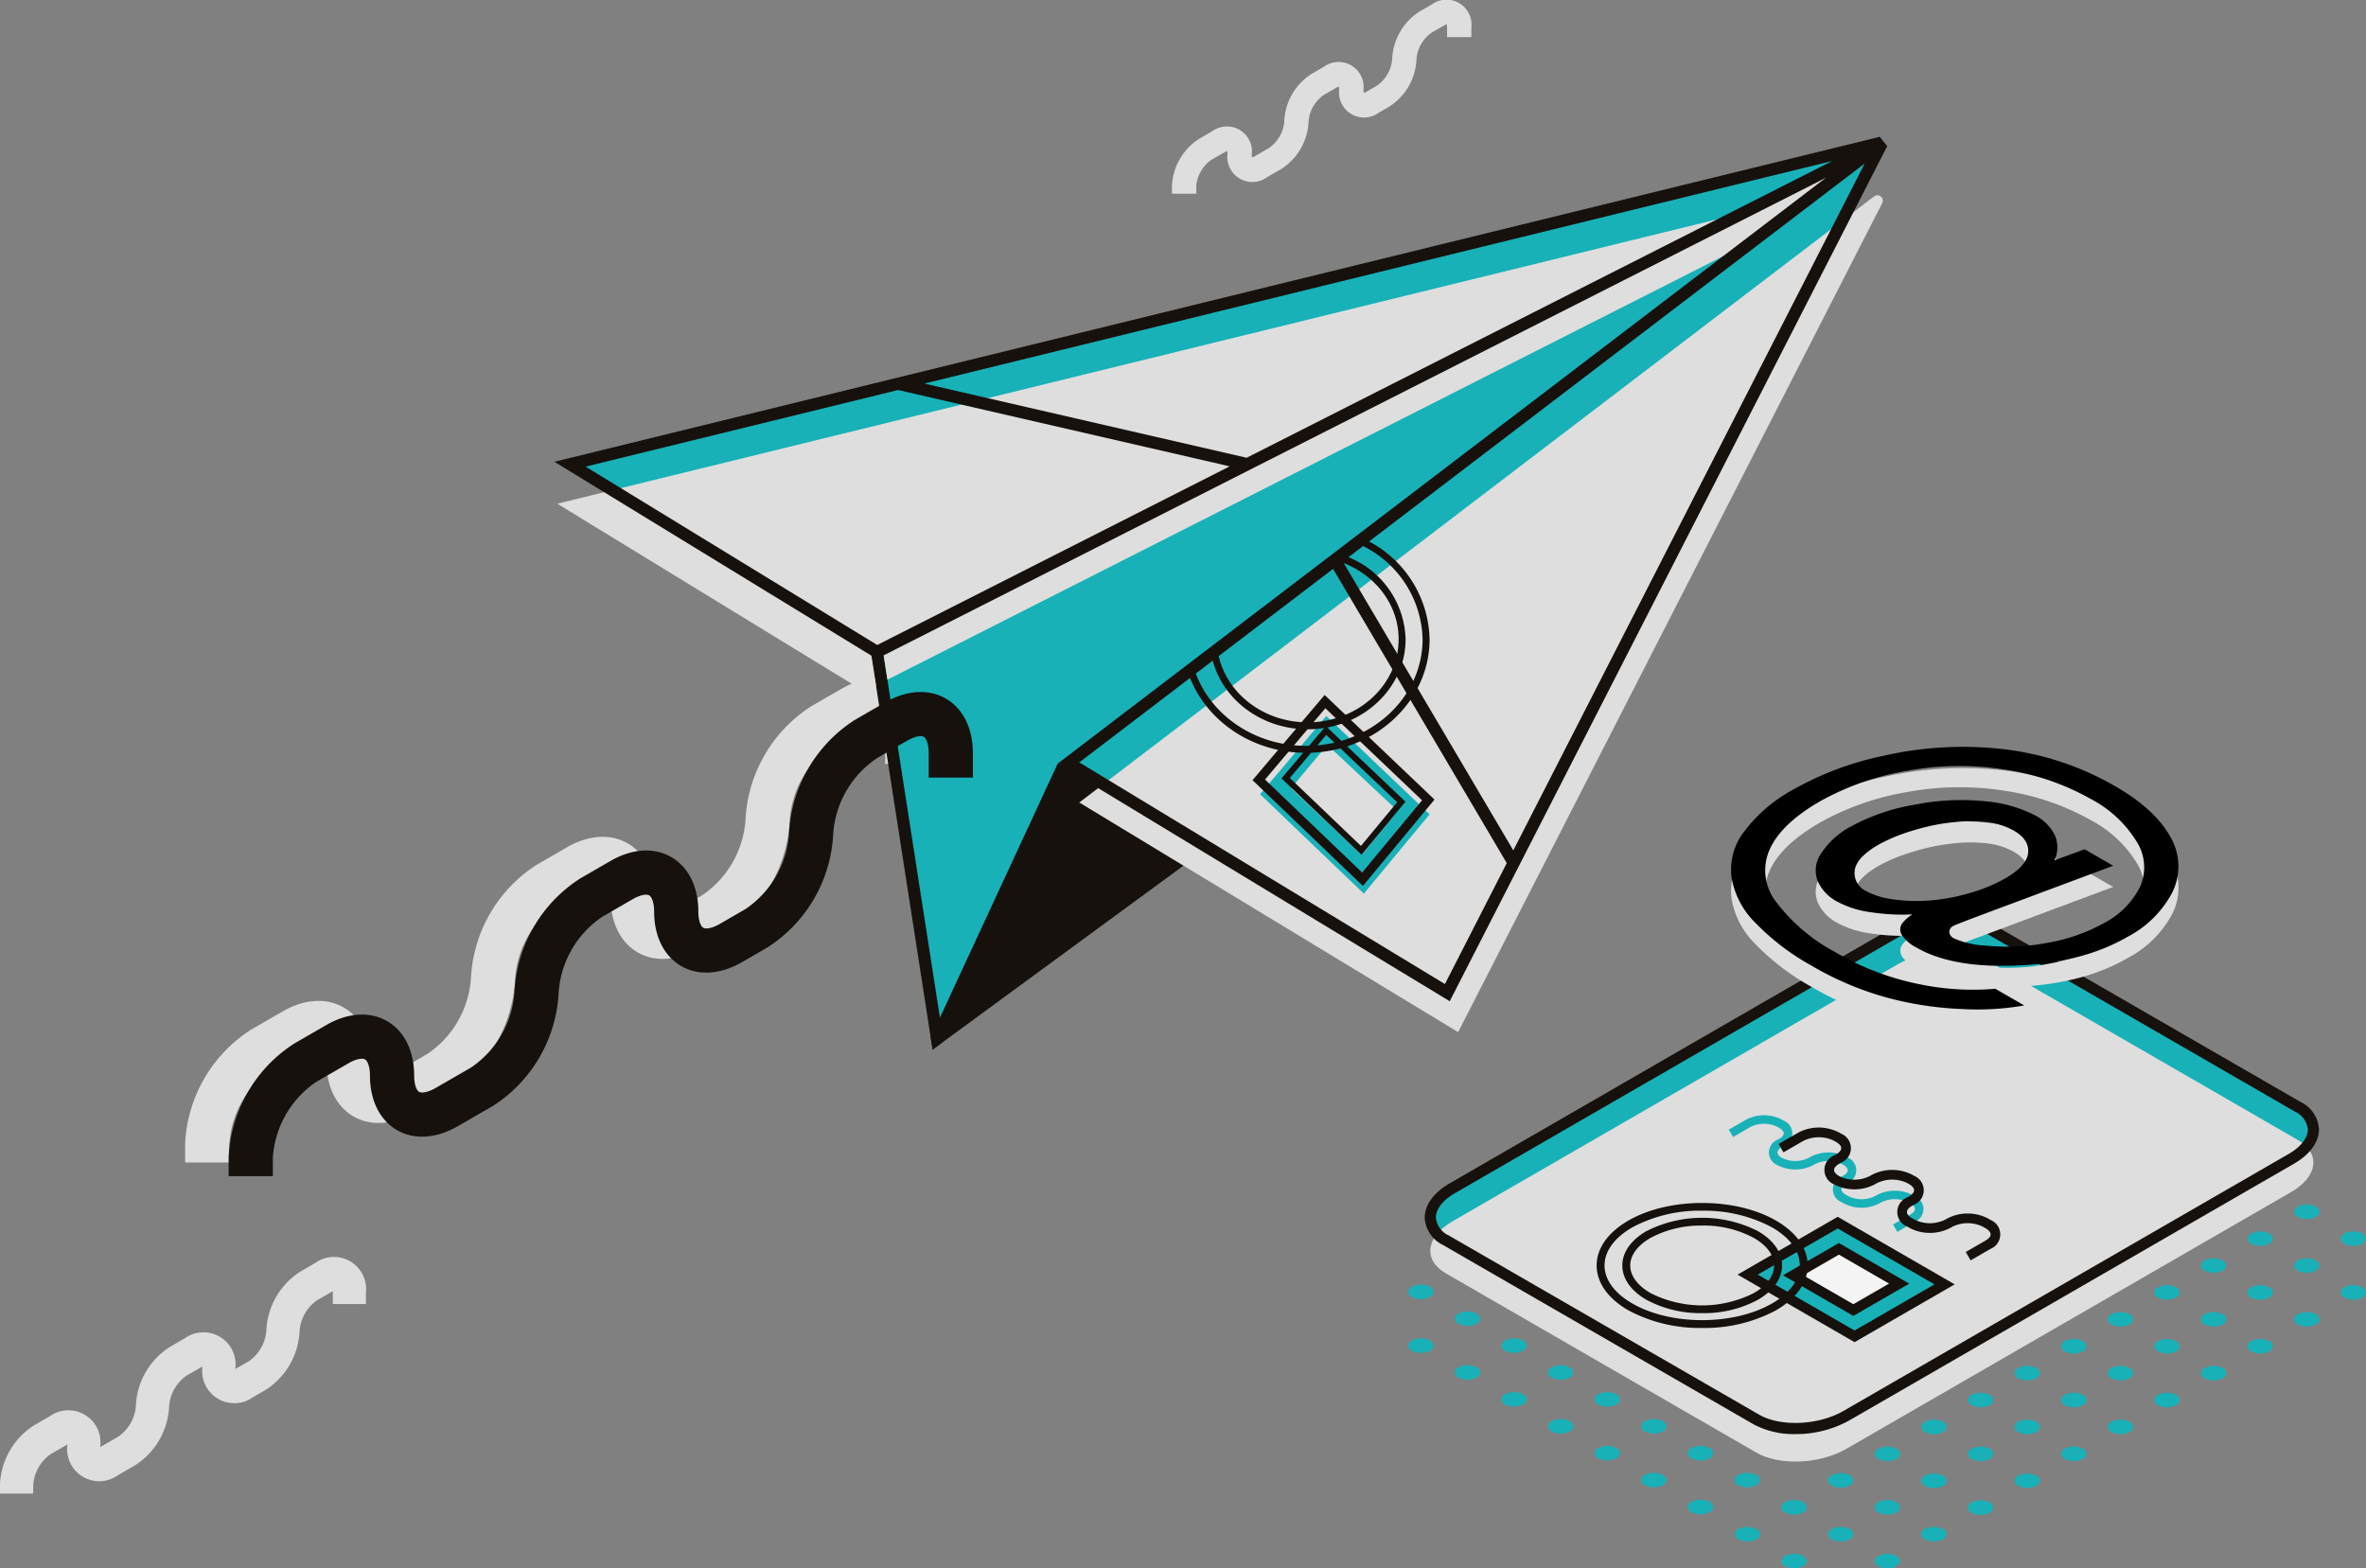 <svg xmlns="http://www.w3.org/2000/svg" width="302.649" height="200.642" viewBox="0 0 302.649 200.642"><rect x="0" y="0" width="302.649" height="200.642" fill="#808080" stroke="none"/><defs><style>.a{fill:#dedede;}.b{fill:#18b1b8;}.c{fill:#16110d;}.d{fill:#f4f4f4;}</style></defs><g transform="translate(-265.717 -105.061)"><g transform="translate(265.717 105.061)"><g transform="translate(23.683 86.782)"><path class="a" d="M287.486,226.042H281.83v-2.431a18.307,18.307,0,0,1,8.4-14.544l4.107-2.371c2.735-1.582,5.566-1.759,7.765-.489s3.458,3.81,3.458,6.97c0,1.179.317,1.89.632,2.072s1.088.1,2.109-.489l4.518-2.607a12.72,12.72,0,0,0,5.568-9.646,18.312,18.312,0,0,1,8.4-14.544l3.9-2.255c2.735-1.58,5.568-1.759,7.765-.488s3.458,3.808,3.458,6.968c0,1.18.317,1.892.632,2.072s1.088.1,2.111-.489l3.287-1.9a12.715,12.715,0,0,0,5.569-9.645,18.31,18.31,0,0,1,8.4-14.544l3.9-2.253c2.734-1.58,5.565-1.758,7.764-.488s3.458,3.808,3.458,6.968v3.142h-5.654v-3.142c0-1.18-.317-1.89-.63-2.071s-1.088-.1-2.111.488l-3.9,2.255a12.708,12.708,0,0,0-5.569,9.645,18.314,18.314,0,0,1-8.4,14.544l-3.285,1.9c-2.737,1.579-5.568,1.756-7.767.488s-3.458-3.81-3.458-6.97c0-1.179-.318-1.89-.632-2.072s-1.088-.1-2.109.489l-3.9,2.256a12.709,12.709,0,0,0-5.571,9.645,18.309,18.309,0,0,1-8.4,14.544l-4.517,2.607c-2.737,1.58-5.566,1.758-7.765.489s-3.458-3.81-3.458-6.97c0-1.179-.318-1.89-.632-2.072s-1.088-.1-2.111.489l-4.107,2.372a12.708,12.708,0,0,0-5.569,9.645Z" transform="translate(-281.83 -164.104)"/></g><g transform="translate(111.321 17.505)"><path class="b" d="M342.037,182.64l7.69,49.493L470.634,117.458Z" transform="translate(-341.182 -116.742)"/><path class="c" d="M349.427,233.746l-7.972-51.314.5-.256,128.605-65.2.966,1.208L350.5,232.961Zm-6.263-50.437,7.376,47.469L466.508,120.79Z" transform="translate(-341.455 -116.971)"/></g><path class="c" d="M362.962,171.521l-16.247,35.04.242,1.555,35.92-26.339Z" transform="translate(-227.662 -73.837)"/><path class="b" d="M483.185,117.458,315.323,158.622l39.264,24.018Z" transform="translate(-242.411 -99.237)"/><path class="b" d="M462.8,117.458,407.167,226.224l-48.461-29.375Z" transform="translate(-222.028 -99.237)"/><path class="a" d="M462.35,123.069,408.105,229.118l-48.46-29.376L461.314,122.2A.693.693,0,0,1,462.35,123.069Z" transform="translate(-221.587 -97.077)"/><path class="a" d="M354.253,181.938l1.71.878.483,3.11L469.42,128.663l12.656-10.643-16.159,8.191-151.7,37.2,39.264,24.018,1.508-.765Z" transform="translate(-242.931 -98.973)"/><g transform="translate(70.916 17.505)"><path class="c" d="M484.445,118.179l-.966-1.208h0L354.557,148.585h0l-38.781,9.51-1.812.444,41.226,25.221,47.525-24.089h0l72.245-36.622,1.67-.858-35.529,27.1-61.849,47.17-.908.692,50.15,30.4,8.224-16.077h0l47.722-93.294Zm-129.184,63.8-37.3-22.818,39.966-9.8,42.424,9.764Zm47.255-23.952-41.233-9.491,87.127-21.365,29.02-7.115Zm25.36,67.327L381.107,197l32.465-24.759,22.216,37.644Zm8.75-17.1-21.809-36.956,41.747-31.839,25.006-19.071Z" transform="translate(-313.965 -116.971)"/></g><g transform="translate(160.217 88.911)"><g transform="translate(0.966 2.688)"><path class="b" d="M383.849,167.381l-8.471,10.008,13.274,12.717,8.409-10.149Zm4.524,17.758-9.026-8.521,4.634-5.547,8.988,8.434Z" transform="translate(-375.378 -167.381)"/><path class="c" d="M387.476,184.727l-10.236-9.774,5.668-6.7,10.193,9.68Zm-9.17-9.832,9.1,8.693,4.63-5.588-9.07-8.613Z" transform="translate(-374.503 -166.97)"/></g><path class="c" d="M388.842,189.98l-14.121-13.531,9.223-10.9L398,178.93Zm-12.523-13.613,12.426,11.9,7.661-9.245-12.37-11.775Z" transform="translate(-374.721 -165.552)"/></g><g transform="translate(151.818 68.695)"><path class="c" d="M399.162,164.881c0,7.521-6.688,13.638-14.907,13.638-7.026,0-12.917-4.473-14.485-10.465l-.763.581c1.806,6.2,7.949,10.777,15.248,10.777,8.712,0,15.8-6.519,15.8-14.531a14.5,14.5,0,0,0-8.97-13.083l-.808.617A13.667,13.667,0,0,1,399.162,164.881Z" transform="translate(-369.007 -151.798)"/><path class="c" d="M395.115,164.187c0,5.863-5.218,10.633-11.631,10.633-6.059,0-11.046-4.261-11.578-9.677l-.813.62c.839,5.61,6.069,9.948,12.391,9.948,6.9,0,12.521-5.169,12.521-11.523a11.664,11.664,0,0,0-8.535-10.913l-.888.678C391.494,155.2,395.115,159.308,395.115,164.187Z" transform="translate(-368.026 -151.105)"/></g><g transform="translate(29.248 88.533)"><path class="c" d="M291.272,227.233h-5.656V224.8a18.3,18.3,0,0,1,8.4-14.542l4.107-2.372c2.735-1.581,5.566-1.759,7.765-.489s3.458,3.81,3.458,6.97c0,1.179.318,1.89.632,2.072s1.088.1,2.109-.489l4.518-2.607a12.718,12.718,0,0,0,5.568-9.646,18.314,18.314,0,0,1,8.4-14.544l3.9-2.255c2.735-1.58,5.568-1.758,7.765-.488s3.46,3.808,3.46,6.97c0,1.179.316,1.89.63,2.071s1.088.1,2.111-.489l3.286-1.9a12.71,12.71,0,0,0,5.569-9.645,18.31,18.31,0,0,1,8.4-14.544l3.9-2.252c2.734-1.582,5.565-1.759,7.764-.489s3.458,3.81,3.458,6.97v3.142h-5.654V173.1c0-1.18-.318-1.892-.631-2.072s-1.088-.1-2.111.488l-3.9,2.255a12.708,12.708,0,0,0-5.569,9.645,18.312,18.312,0,0,1-8.4,14.544l-3.285,1.9c-2.737,1.579-5.568,1.756-7.765.488s-3.46-3.808-3.46-6.968c0-1.18-.318-1.89-.632-2.072s-1.088-.1-2.109.488l-3.9,2.256a12.71,12.71,0,0,0-5.569,9.645,18.31,18.31,0,0,1-8.4,14.544l-4.517,2.607c-2.737,1.58-5.566,1.758-7.765.489s-3.458-3.81-3.458-6.97c0-1.179-.318-1.89-.632-2.072s-1.088-.1-2.111.489l-4.107,2.372a12.708,12.708,0,0,0-5.569,9.645Z" transform="translate(-285.616 -165.295)"/></g><g transform="translate(0 160.846)"><path class="a" d="M269.959,244.72h-4.242v-1.155a9.413,9.413,0,0,1,4.38-7.587l1.953-1.127a4.109,4.109,0,0,1,6.5,3.752c0,.056,0,.107.006.151q.06-.029.132-.071l2.149-1.239a5.246,5.246,0,0,0,2.259-3.914,9.415,9.415,0,0,1,4.38-7.587l1.856-1.071a4.11,4.11,0,0,1,6.5,3.752c0,.057,0,.107,0,.151.041-.019.085-.043.134-.071l1.562-.9a5.241,5.241,0,0,0,2.259-3.914,9.416,9.416,0,0,1,4.382-7.587l1.855-1.071a4.109,4.109,0,0,1,6.5,3.752v1.495H308.29v-1.495c0-.056,0-.106,0-.151-.041.021-.085.044-.135.072l-1.853,1.072a5.243,5.243,0,0,0-2.261,3.914,9.412,9.412,0,0,1-4.38,7.586l-1.562.9a4.109,4.109,0,0,1-6.5-3.752c0-.056,0-.106,0-.151-.041.021-.085.044-.135.072l-1.856,1.071a5.246,5.246,0,0,0-2.259,3.914,9.41,9.41,0,0,1-4.38,7.586l-2.147,1.241a4.11,4.11,0,0,1-6.5-3.754c0-.057,0-.106,0-.153l-.134.072-1.953,1.129a5.241,5.241,0,0,0-2.259,3.914Z" transform="translate(-265.717 -214.493)"/></g><g transform="translate(149.912)"><path class="a" d="M370.82,129.848h-3.11v-.955a7.565,7.565,0,0,1,3.522-6.1l1.614-.932a3.2,3.2,0,0,1,5.078,2.931,1.248,1.248,0,0,0,.062.432c.018-.043.156-.082.35-.194L380.111,124a4.558,4.558,0,0,0,1.965-3.406,7.578,7.578,0,0,1,3.52-6.1l1.537-.885a3.2,3.2,0,0,1,5.075,2.931,1.188,1.188,0,0,0,.063.432c.016-.043.154-.082.348-.194l1.292-.745a4.558,4.558,0,0,0,1.967-3.407,7.58,7.58,0,0,1,3.52-6.1l1.535-.885a3.2,3.2,0,0,1,5.077,2.932v1.235H402.9v-1.235a1.2,1.2,0,0,0-.062-.432c-.016.041-.154.081-.35.194l-1.533.885a4.561,4.561,0,0,0-1.967,3.407,7.565,7.565,0,0,1-3.522,6.1l-1.292.747a3.2,3.2,0,0,1-5.075-2.932,1.263,1.263,0,0,0-.062-.434c-.018.044-.156.084-.35.2l-1.536.885a4.57,4.57,0,0,0-1.967,3.407,7.565,7.565,0,0,1-3.522,6.1l-1.774,1.024a3.2,3.2,0,0,1-5.077-2.931,1.244,1.244,0,0,0-.062-.434c-.018.044-.157.084-.353.2l-1.612.933a4.56,4.56,0,0,0-1.967,3.406Z" transform="translate(-367.71 -105.061)"/></g></g><g transform="translate(445.862 200.597)"><g transform="translate(2.099 0)"><g transform="translate(0 21.259)"><path class="b" d="M353.344,299.69l-39.706-22.925c-2.953-1.7-2.582-4.681.828-6.651l56.922-32.864c3.41-1.968,8.568-2.183,11.521-.478L422.614,259.7c2.953,1.7,2.582,4.683-.826,6.651l-56.923,32.864C361.454,301.182,356.3,301.4,353.344,299.69Z" transform="translate(-310.932 -234.898)"/><path class="a" d="M353.345,302.575,313.638,279.65c-2.953-1.7-2.582-4.681.828-6.651l56.923-32.864c3.409-1.968,8.566-2.183,11.519-.478l39.707,22.925c2.951,1.705,2.582,4.683-.828,6.651L364.864,302.1C361.454,304.067,356.3,304.28,353.345,302.575Z" transform="translate(-310.932 -233.542)"/><path class="c" d="M358.588,301.8a10.908,10.908,0,0,1-5.372-1.257L313.51,277.614a4.118,4.118,0,0,1-2.35-3.506c0-1.618,1.158-3.214,3.178-4.379l56.922-32.865c3.663-2.114,9.035-2.325,12.233-.478L423.2,259.312a4.118,4.118,0,0,1,2.35,3.506c0,1.618-1.158,3.215-3.178,4.38l-56.923,32.864A14.039,14.039,0,0,1,358.588,301.8Zm-4.659-2.491c2.749,1.587,7.6,1.376,10.806-.478l56.925-32.864c1.565-.9,2.463-2.05,2.463-3.145a2.815,2.815,0,0,0-1.637-2.272L382.78,237.622c-2.75-1.587-7.6-1.374-10.809.478l-56.922,32.864c-1.565.9-2.463,2.05-2.463,3.145a2.813,2.813,0,0,0,1.636,2.272Z" transform="translate(-311.16 -235.129)"/></g><g transform="translate(40.017 60.131)"><path class="b" d="M352.94,276.628l-13.675-7.9,11.516-6.649,13.676,7.9Z" transform="translate(-337.973 -261.338)"/><path class="c" d="M353.353,277.612l-14.967-8.641,12.808-7.395,14.967,8.641Zm-12.383-8.641,12.383,7.149,10.224-5.9-12.383-7.149Z" transform="translate(-338.386 -261.576)"/><g transform="translate(5.812 3.354)"><path class="d" d="M350.926,272.2l-7.708-4.45,5.862-3.384,7.708,4.45Z" transform="translate(-341.927 -263.619)"/><path class="c" d="M351.338,273.185l-9-5.2,7.152-4.13,9,5.2Zm-6.414-5.2,6.414,3.7,4.57-2.637-6.416-3.705Z" transform="translate(-342.34 -263.858)"/></g></g><g transform="translate(21.993 58.359)"><path class="c" d="M339.62,276.36a19.307,19.307,0,0,1-9.439-2.253c-2.616-1.511-4.058-3.55-4.058-5.741s1.442-4.23,4.058-5.741c5.2-3.006,13.674-3.006,18.88,0,2.616,1.511,4.057,3.55,4.057,5.741s-1.44,4.23-4.057,5.741h0A19.313,19.313,0,0,1,339.62,276.36Zm0-15a18.28,18.28,0,0,0-8.935,2.133c-2.291,1.324-3.553,3.053-3.553,4.868s1.261,3.545,3.553,4.868c4.927,2.844,12.943,2.844,17.87,0h0c2.291-1.323,3.554-3.051,3.554-4.868s-1.263-3.544-3.554-4.868A18.276,18.276,0,0,0,339.62,261.365Z" transform="translate(-326.123 -260.37)"/><g transform="translate(3.287 1.898)"><path class="c" d="M338.57,273.859a14.562,14.562,0,0,1-7.115-1.7c-2-1.152-3.1-2.716-3.1-4.4s1.1-3.247,3.1-4.4a15.751,15.751,0,0,1,14.231,0c2,1.152,3.1,2.715,3.1,4.4s-1.1,3.248-3.1,4.4h0A14.558,14.558,0,0,1,338.57,273.859Zm0-11.2a13.519,13.519,0,0,0-6.611,1.579c-1.671.966-2.591,2.218-2.591,3.526s.92,2.562,2.591,3.526a14.634,14.634,0,0,0,13.222,0c1.671-.964,2.591-2.217,2.591-3.526s-.92-2.56-2.591-3.526A13.519,13.519,0,0,0,338.57,262.654Z" transform="translate(-328.359 -261.661)"/></g></g><g transform="translate(38.896 47.133)"><path class="b" d="M359.185,267.655l-.544-.944,2.237-1.293c.354-.2.556-.453.556-.683s-.2-.479-.556-.683l-.3-.171a3.889,3.889,0,0,0-3.458,0l-.235.137a4.957,4.957,0,0,1-4.548,0l-.294-.169a1.753,1.753,0,0,1,0-3.256l.237-.137c.353-.2.556-.453.556-.683s-.2-.479-.556-.683l-.178-.1a3.885,3.885,0,0,0-3.457,0l-.237.137a4.957,4.957,0,0,1-4.548,0,1.752,1.752,0,0,1,0-3.254l.235-.137c.354-.2.557-.454.557-.683s-.2-.479-.557-.683l-.235-.137a3.879,3.879,0,0,0-3.458,0l-2.237,1.292-.545-.944,2.237-1.292a4.96,4.96,0,0,1,4.549,0l.235.137a1.753,1.753,0,0,1,0,3.254l-.235.137c-.354.2-.557.453-.557.682s.2.481.557.685a3.879,3.879,0,0,0,3.458,0l.235-.137a4.957,4.957,0,0,1,4.548,0l.176.1a1.753,1.753,0,0,1,0,3.256l-.235.135c-.353.2-.556.453-.556.684s.2.481.556.685l.294.168a3.888,3.888,0,0,0,3.458,0l.237-.137a4.962,4.962,0,0,1,4.548,0l.294.171a1.752,1.752,0,0,1,0,3.254Z" transform="translate(-337.623 -252.732)"/></g><g transform="translate(45.271 48.713)"><path class="c" d="M366.516,270.8l-.62-1.074,2.547-1.471c.4-.232.634-.516.634-.778s-.231-.547-.634-.779l-.335-.194a4.43,4.43,0,0,0-3.939,0l-.268.154a5.643,5.643,0,0,1-5.18,0l-.335-.191a2,2,0,0,1,0-3.708l.269-.156c.4-.232.632-.516.632-.778s-.231-.547-.634-.779l-.2-.116a4.427,4.427,0,0,0-3.938,0l-.269.154a5.643,5.643,0,0,1-5.18,0,2,2,0,0,1,0-3.707l.269-.154c.4-.232.633-.516.633-.779s-.231-.545-.633-.779l-.269-.154a4.418,4.418,0,0,0-3.938,0l-2.549,1.47-.62-1.074,2.547-1.47a5.642,5.642,0,0,1,5.18,0l.269.154a2,2,0,0,1,0,3.707l-.269.156c-.4.232-.634.516-.634.778s.231.547.634.779a4.421,4.421,0,0,0,3.939,0l.269-.156a5.648,5.648,0,0,1,5.178,0l.2.118a2,2,0,0,1,0,3.707l-.269.154c-.4.232-.632.516-.632.779s.231.547.634.779l.334.193a4.433,4.433,0,0,0,3.941,0l.268-.154a5.647,5.647,0,0,1,5.18,0l.335.194a2,2,0,0,1,0,3.705Z" transform="translate(-341.96 -253.808)"/></g><g transform="translate(39.177)"><g transform="translate(0.001 2.716)"><path class="a" d="M361.016,243.956a27.277,27.277,0,0,1-5.434-.294,12.369,12.369,0,0,1-4.23-1.37,5.487,5.487,0,0,1-2.472-2.654,3.8,3.8,0,0,1,.481-3.5,10.191,10.191,0,0,1,3.77-3.416,25.868,25.868,0,0,1,8.172-2.8,30.186,30.186,0,0,1,9.032-.438,17.046,17.046,0,0,1,6.436,1.83,5.766,5.766,0,0,1,2.462,2.494,3.883,3.883,0,0,1-.051,3.239l3.864-1.427,3.655,2.111-16.652,6.217q-3.477,1.3-3.78,1.476a.871.871,0,0,0-.532.789,1.026,1.026,0,0,0,.613.814,11.358,11.358,0,0,0,4.088.922,27.516,27.516,0,0,0,8.071-.4,22.689,22.689,0,0,0,7.029-2.49,10.584,10.584,0,0,0,4.627-4.687,6.143,6.143,0,0,0-.47-5.746,15.112,15.112,0,0,0-5.873-5.446,31.792,31.792,0,0,0-10.972-3.751,36.936,36.936,0,0,0-12.548.166,34.41,34.41,0,0,0-11.135,3.916q-5.007,2.89-6.447,6.235a6.549,6.549,0,0,0,.951,6.719,22.891,22.891,0,0,0,7.4,6.264,34.79,34.79,0,0,0,10.769,4.14,33.679,33.679,0,0,0,9.788.6l3.7,2.134a34.873,34.873,0,0,1-7.947.462,43.579,43.579,0,0,1-9.554-1.446,39.91,39.91,0,0,1-9.714-4.11,30.564,30.564,0,0,1-7.205-5.5,10.574,10.574,0,0,1-3.023-5.793,7.925,7.925,0,0,1,1.317-5.456,19.4,19.4,0,0,1,6.622-5.8,39.956,39.956,0,0,1,11.544-4.305,45.65,45.65,0,0,1,15.561-.807,37.152,37.152,0,0,1,14.068,4.724q5.067,2.926,7.027,6.454a7.47,7.47,0,0,1,.185,7.242,13.589,13.589,0,0,1-5.7,5.581q-5.922,3.42-14.691,3.669-7.847.236-12.258-2.312a5.042,5.042,0,0,1-1.851-1.564,1.37,1.37,0,0,1-.051-1.445A4.812,4.812,0,0,1,361.016,243.956Zm-4.352-8.907q-2.8,1.616-3.023,3.279c-.148,1.11.262,1.1,1.405,1.761.763.439,3.222.438,4.523.663a20.927,20.927,0,0,0,4.454.223c1.668-.075,2.1.86,3.973.344a20.784,20.784,0,0,0,4.895-1.975q2.778-1.605,2.931-3.285t-1.83-2.826a8.957,8.957,0,0,0-3.123-1.038,18.359,18.359,0,0,0-4.373-.059,26.084,26.084,0,0,0-5.313,1.063A21.918,21.918,0,0,0,356.664,235.049Z" transform="translate(-337.815 -222.513)"/></g><path d="M361.017,242.11a27.387,27.387,0,0,1-5.434-.294,12.369,12.369,0,0,1-4.23-1.37,5.5,5.5,0,0,1-2.472-2.655,3.794,3.794,0,0,1,.481-3.5,10.171,10.171,0,0,1,3.769-3.414,25.809,25.809,0,0,1,8.172-2.8,30.1,30.1,0,0,1,9.034-.438,17.054,17.054,0,0,1,6.436,1.83,5.761,5.761,0,0,1,2.46,2.494,3.872,3.872,0,0,1-.051,3.239l3.864-1.427,3.657,2.111-16.653,6.217q-3.475,1.3-3.78,1.476a.868.868,0,0,0-.531.789,1.019,1.019,0,0,0,.613.813,11.293,11.293,0,0,0,4.086.922,27.465,27.465,0,0,0,8.071-.4,22.726,22.726,0,0,0,7.029-2.49,10.584,10.584,0,0,0,4.627-4.687,6.143,6.143,0,0,0-.47-5.746,15.1,15.1,0,0,0-5.872-5.446,31.822,31.822,0,0,0-10.974-3.752,36.965,36.965,0,0,0-12.546.168,34.43,34.43,0,0,0-11.137,3.914q-5,2.893-6.445,6.235a6.543,6.543,0,0,0,.951,6.719,22.886,22.886,0,0,0,7.395,6.266,34.756,34.756,0,0,0,10.771,4.139,33.634,33.634,0,0,0,9.788.6l3.7,2.134a34.785,34.785,0,0,1-7.947.46,43.564,43.564,0,0,1-9.552-1.445,39.871,39.871,0,0,1-9.716-4.111,30.55,30.55,0,0,1-7.2-5.5,10.567,10.567,0,0,1-3.025-5.793,7.926,7.926,0,0,1,1.318-5.456,19.376,19.376,0,0,1,6.62-5.8,39.93,39.93,0,0,1,11.544-4.305A45.661,45.661,0,0,1,372.921,221a37.114,37.114,0,0,1,14.066,4.726q5.069,2.926,7.027,6.453a7.473,7.473,0,0,1,.185,7.243A13.573,13.573,0,0,1,388.5,245q-5.926,3.422-14.691,3.669-7.847.238-12.258-2.312a5.022,5.022,0,0,1-1.852-1.564,1.373,1.373,0,0,1-.051-1.443A4.824,4.824,0,0,1,361.017,242.11Zm-4.352-8.907q-2.8,1.616-3.023,3.279a2.54,2.54,0,0,0,1.49,2.654,9.517,9.517,0,0,0,3.1,1,20.935,20.935,0,0,0,4.455.225,24.326,24.326,0,0,0,5.312-.885,20.845,20.845,0,0,0,4.895-1.975q2.778-1.605,2.931-3.285t-1.831-2.826a8.937,8.937,0,0,0-3.123-1.038,18.357,18.357,0,0,0-4.373-.059,26.22,26.22,0,0,0-5.313,1.061A21.866,21.866,0,0,0,356.664,233.2Z" transform="translate(-337.814 -220.665)"/></g></g><g transform="translate(0 58.551)"><ellipse class="b" cx="1.612" cy="0.931" rx="1.612" ry="0.931" transform="translate(59.656 44.692)"/><path class="b" d="M357.127,288.839a.694.694,0,0,1,0,1.315,2.513,2.513,0,0,1-2.28,0,.694.694,0,0,1,0-1.315A2.522,2.522,0,0,1,357.127,288.839Z" transform="translate(-288.758 -247.315)"/><path class="b" d="M344.96,291.18a.7.7,0,0,1,0,1.317,2.522,2.522,0,0,1-2.28,0,.7.7,0,0,1,0-1.317A2.522,2.522,0,0,1,344.96,291.18Z" transform="translate(-294.474 -246.215)"/><path class="b" d="M349.017,288.839a.694.694,0,0,1,0,1.315,2.513,2.513,0,0,1-2.28,0,.694.694,0,0,1,0-1.315A2.525,2.525,0,0,1,349.017,288.839Z" transform="translate(-292.568 -247.315)"/><path class="b" d="M353.072,286.5a.694.694,0,0,1,0,1.315,2.522,2.522,0,0,1-2.28,0,.694.694,0,0,1,0-1.315A2.513,2.513,0,0,1,353.072,286.5Z" transform="translate(-290.663 -248.415)"/><path class="b" d="M340.906,288.839a.694.694,0,0,1,0,1.315,2.513,2.513,0,0,1-2.28,0,.694.694,0,0,1,0-1.315A2.522,2.522,0,0,1,340.906,288.839Z" transform="translate(-296.379 -247.315)"/><path class="b" d="M344.96,286.5a.694.694,0,0,1,0,1.315,2.522,2.522,0,0,1-2.28,0,.694.694,0,0,1,0-1.315A2.513,2.513,0,0,1,344.96,286.5Z" transform="translate(-294.474 -248.415)"/><path class="b" d="M349.017,284.156a.7.7,0,0,1,0,1.317,2.525,2.525,0,0,1-2.281,0,.7.7,0,0,1,0-1.317A2.525,2.525,0,0,1,349.017,284.156Z" transform="translate(-292.568 -249.515)"/><path class="b" d="M336.814,286.473a.694.694,0,0,1,0,1.316,2.51,2.51,0,0,1-2.278,0,.694.694,0,0,1,0-1.316A2.519,2.519,0,0,1,336.814,286.473Z" transform="translate(-298.301 -248.427)"/><path class="b" d="M340.871,284.132a.694.694,0,0,1,0,1.315,2.522,2.522,0,0,1-2.28,0,.694.694,0,0,1,0-1.315A2.513,2.513,0,0,1,340.871,284.132Z" transform="translate(-296.395 -249.527)"/><path class="b" d="M332.759,284.132a.694.694,0,0,1,0,1.315,2.519,2.519,0,0,1-2.278,0,.694.694,0,0,1,0-1.315A2.51,2.51,0,0,1,332.759,284.132Z" transform="translate(-300.206 -249.527)"/><path class="b" d="M336.816,281.79a.7.7,0,0,1,0,1.317,2.522,2.522,0,0,1-2.28,0,.7.7,0,0,1,0-1.317A2.522,2.522,0,0,1,336.816,281.79Z" transform="translate(-298.301 -250.627)"/><path class="b" d="M328.7,281.79a.7.7,0,0,1,0,1.317,2.522,2.522,0,0,1-2.28,0,.7.7,0,0,1,0-1.317A2.522,2.522,0,0,1,328.7,281.79Z" transform="translate(-302.111 -250.627)"/><path class="b" d="M332.759,279.449a.7.7,0,0,1,0,1.317,2.519,2.519,0,0,1-2.278,0,.7.7,0,0,1,0-1.317A2.519,2.519,0,0,1,332.759,279.449Z" transform="translate(-300.206 -251.727)"/><path class="b" d="M324.65,279.449a.7.7,0,0,1,0,1.317,2.522,2.522,0,0,1-2.28,0,.7.7,0,0,1,0-1.317A2.522,2.522,0,0,1,324.65,279.449Z" transform="translate(-304.016 -251.727)"/><path class="b" d="M328.7,277.108a.694.694,0,0,1,0,1.315,2.513,2.513,0,0,1-2.28,0,.694.694,0,0,1,0-1.315A2.522,2.522,0,0,1,328.7,277.108Z" transform="translate(-302.111 -252.827)"/><path class="b" d="M320.595,277.108a.694.694,0,0,1,0,1.315,2.513,2.513,0,0,1-2.28,0,.694.694,0,0,1,0-1.315A2.522,2.522,0,0,1,320.595,277.108Z" transform="translate(-305.922 -252.827)"/><path class="b" d="M324.65,274.766a.7.7,0,0,1,0,1.317,2.522,2.522,0,0,1-2.28,0,.694.694,0,0,1,0-1.316A2.518,2.518,0,0,1,324.65,274.766Z" transform="translate(-304.016 -253.927)"/><path class="b" d="M316.54,274.767a.694.694,0,0,1,0,1.316,2.522,2.522,0,0,1-2.28,0,.694.694,0,0,1,0-1.316A2.513,2.513,0,0,1,316.54,274.767Z" transform="translate(-307.827 -253.927)"/><path class="b" d="M320.595,272.425a.7.7,0,0,1,0,1.317,2.522,2.522,0,0,1-2.28,0,.7.7,0,0,1,0-1.317A2.522,2.522,0,0,1,320.595,272.425Z" transform="translate(-305.922 -255.027)"/><path class="b" d="M312.484,272.425a.7.7,0,0,1,0,1.317,2.522,2.522,0,0,1-2.28,0,.7.7,0,0,1,0-1.317A2.522,2.522,0,0,1,312.484,272.425Z" transform="translate(-309.732 -255.027)"/><path class="b" d="M316.54,270.084a.7.7,0,0,1,0,1.317,2.522,2.522,0,0,1-2.28,0,.7.7,0,0,1,0-1.317A2.522,2.522,0,0,1,316.54,270.084Z" transform="translate(-307.827 -256.127)"/><path class="b" d="M312.485,267.743a.694.694,0,0,1,0,1.316,2.513,2.513,0,0,1-2.28,0,.694.694,0,0,1,0-1.316A2.513,2.513,0,0,1,312.485,267.743Z" transform="translate(-309.732 -257.227)"/><path class="b" d="M358.908,286.532a2.518,2.518,0,0,1,2.28,0,.7.7,0,0,1,0,1.317,2.522,2.522,0,0,1-2.28,0A.694.694,0,0,1,358.908,286.532Z" transform="translate(-286.849 -248.4)"/><path class="b" d="M365.249,284.187a.694.694,0,0,1,0,1.315,2.522,2.522,0,0,1-2.28,0,.694.694,0,0,1,0-1.315A2.513,2.513,0,0,1,365.249,284.187Z" transform="translate(-284.941 -249.501)"/><path class="b" d="M369.3,281.845a.7.7,0,0,1,0,1.317,2.522,2.522,0,0,1-2.28,0,.7.7,0,0,1,0-1.317A2.522,2.522,0,0,1,369.3,281.845Z" transform="translate(-283.036 -250.601)"/><path class="b" d="M373.36,279.5a.694.694,0,0,1,0,1.316,2.513,2.513,0,0,1-2.28,0,.694.694,0,0,1,0-1.316A2.522,2.522,0,0,1,373.36,279.5Z" transform="translate(-281.131 -251.701)"/><path class="b" d="M377.414,277.163a.694.694,0,0,1,0,1.316,2.519,2.519,0,0,1-2.278,0,.694.694,0,0,1,0-1.316A2.51,2.51,0,0,1,377.414,277.163Z" transform="translate(-279.226 -252.801)"/><path class="b" d="M381.47,274.821a.7.7,0,0,1,0,1.317,2.522,2.522,0,0,1-2.28,0,.7.7,0,0,1,0-1.317A2.522,2.522,0,0,1,381.47,274.821Z" transform="translate(-277.32 -253.901)"/><path class="b" d="M385.525,272.48a.7.7,0,0,1,0,1.317,2.522,2.522,0,0,1-2.28,0,.7.7,0,0,1,0-1.317A2.522,2.522,0,0,1,385.525,272.48Z" transform="translate(-275.415 -255.001)"/><path class="b" d="M389.58,270.139a.694.694,0,0,1,0,1.316,2.513,2.513,0,0,1-2.28,0,.694.694,0,0,1,0-1.316A2.522,2.522,0,0,1,389.58,270.139Z" transform="translate(-273.51 -256.101)"/><ellipse class="b" cx="1.612" cy="0.931" rx="1.612" ry="0.931" transform="translate(119.279 10.324)"/><path class="b" d="M354.853,284.191a2.517,2.517,0,0,1,2.28,0,.694.694,0,0,1,0,1.315,2.517,2.517,0,0,1-2.28,0A.694.694,0,0,1,354.853,284.191Z" transform="translate(-288.754 -249.5)"/><path class="b" d="M361.195,281.845a.7.7,0,0,1,0,1.317,2.522,2.522,0,0,1-2.28,0,.7.7,0,0,1,0-1.317A2.522,2.522,0,0,1,361.195,281.845Z" transform="translate(-286.847 -250.601)"/><path class="b" d="M365.249,279.5a.694.694,0,0,1,0,1.316,2.513,2.513,0,0,1-2.28,0,.694.694,0,0,1,0-1.316A2.522,2.522,0,0,1,365.249,279.5Z" transform="translate(-284.941 -251.701)"/><path class="b" d="M369.3,277.163a.694.694,0,0,1,0,1.316,2.522,2.522,0,0,1-2.28,0,.694.694,0,0,1,0-1.316A2.513,2.513,0,0,1,369.3,277.163Z" transform="translate(-283.036 -252.801)"/><path class="b" d="M373.36,274.821a.7.7,0,0,1,0,1.317,2.522,2.522,0,0,1-2.28,0,.7.7,0,0,1,0-1.317A2.522,2.522,0,0,1,373.36,274.821Z" transform="translate(-281.131 -253.901)"/><path class="b" d="M377.416,272.48a.7.7,0,0,1,0,1.317,2.522,2.522,0,0,1-2.28,0,.7.7,0,0,1,0-1.317A2.522,2.522,0,0,1,377.416,272.48Z" transform="translate(-279.226 -255.001)"/><path class="b" d="M381.47,270.139a.694.694,0,0,1,0,1.316,2.513,2.513,0,0,1-2.28,0,.694.694,0,0,1,0-1.316A2.522,2.522,0,0,1,381.47,270.139Z" transform="translate(-277.32 -256.101)"/><path class="b" d="M385.525,267.8a.694.694,0,0,1,0,1.315,2.522,2.522,0,0,1-2.28,0,.694.694,0,0,1,0-1.315A2.513,2.513,0,0,1,385.525,267.8Z" transform="translate(-275.415 -257.201)"/><path class="b" d="M389.58,265.456a.7.7,0,0,1,0,1.317,2.522,2.522,0,0,1-2.28,0,.7.7,0,0,1,0-1.317A2.522,2.522,0,0,1,389.58,265.456Z" transform="translate(-273.51 -258.301)"/><ellipse class="b" cx="1.612" cy="0.931" rx="1.612" ry="0.931" transform="translate(119.28 3.442)"/><path class="b" d="M350.8,281.848a2.522,2.522,0,0,1,2.28,0,.694.694,0,0,1,0,1.315,2.518,2.518,0,0,1-2.28,0A.7.7,0,0,1,350.8,281.848Z" transform="translate(-290.659 -250.6)"/><path class="b" d="M357.139,279.5a.7.7,0,0,1,0,1.317,2.522,2.522,0,0,1-2.28,0,.7.7,0,0,1,0-1.317A2.522,2.522,0,0,1,357.139,279.5Z" transform="translate(-288.752 -251.701)"/><path class="b" d="M361.195,277.163a.694.694,0,0,1,0,1.316,2.522,2.522,0,0,1-2.28,0,.694.694,0,0,1,0-1.316A2.513,2.513,0,0,1,361.195,277.163Z" transform="translate(-286.847 -252.801)"/><path class="b" d="M365.249,274.821a.7.7,0,0,1,0,1.317,2.522,2.522,0,0,1-2.28,0,.7.7,0,0,1,0-1.317A2.522,2.522,0,0,1,365.249,274.821Z" transform="translate(-284.941 -253.901)"/><path class="b" d="M369.3,272.48a.7.7,0,0,1,0,1.317,2.522,2.522,0,0,1-2.28,0,.7.7,0,0,1,0-1.317A2.522,2.522,0,0,1,369.3,272.48Z" transform="translate(-283.036 -255.001)"/><path class="b" d="M373.36,270.139a.694.694,0,0,1,0,1.316,2.513,2.513,0,0,1-2.28,0,.694.694,0,0,1,0-1.316A2.522,2.522,0,0,1,373.36,270.139Z" transform="translate(-281.131 -256.101)"/><path class="b" d="M377.416,267.8a.694.694,0,0,1,0,1.315,2.522,2.522,0,0,1-2.28,0,.694.694,0,0,1,0-1.315A2.513,2.513,0,0,1,377.416,267.8Z" transform="translate(-279.226 -257.201)"/><path class="b" d="M381.47,265.456a.7.7,0,0,1,0,1.317,2.522,2.522,0,0,1-2.28,0,.7.7,0,0,1,0-1.317A2.522,2.522,0,0,1,381.47,265.456Z" transform="translate(-277.32 -258.301)"/><path class="b" d="M385.525,263.115a.7.7,0,0,1,0,1.317,2.522,2.522,0,0,1-2.28,0,.7.7,0,0,1,0-1.317A2.522,2.522,0,0,1,385.525,263.115Z" transform="translate(-275.415 -259.401)"/><path class="b" d="M389.58,260.774a.694.694,0,0,1,0,1.315,2.522,2.522,0,0,1-2.28,0,.694.694,0,0,1,0-1.315A2.513,2.513,0,0,1,389.58,260.774Z" transform="translate(-273.51 -260.501)"/></g></g></g></svg>